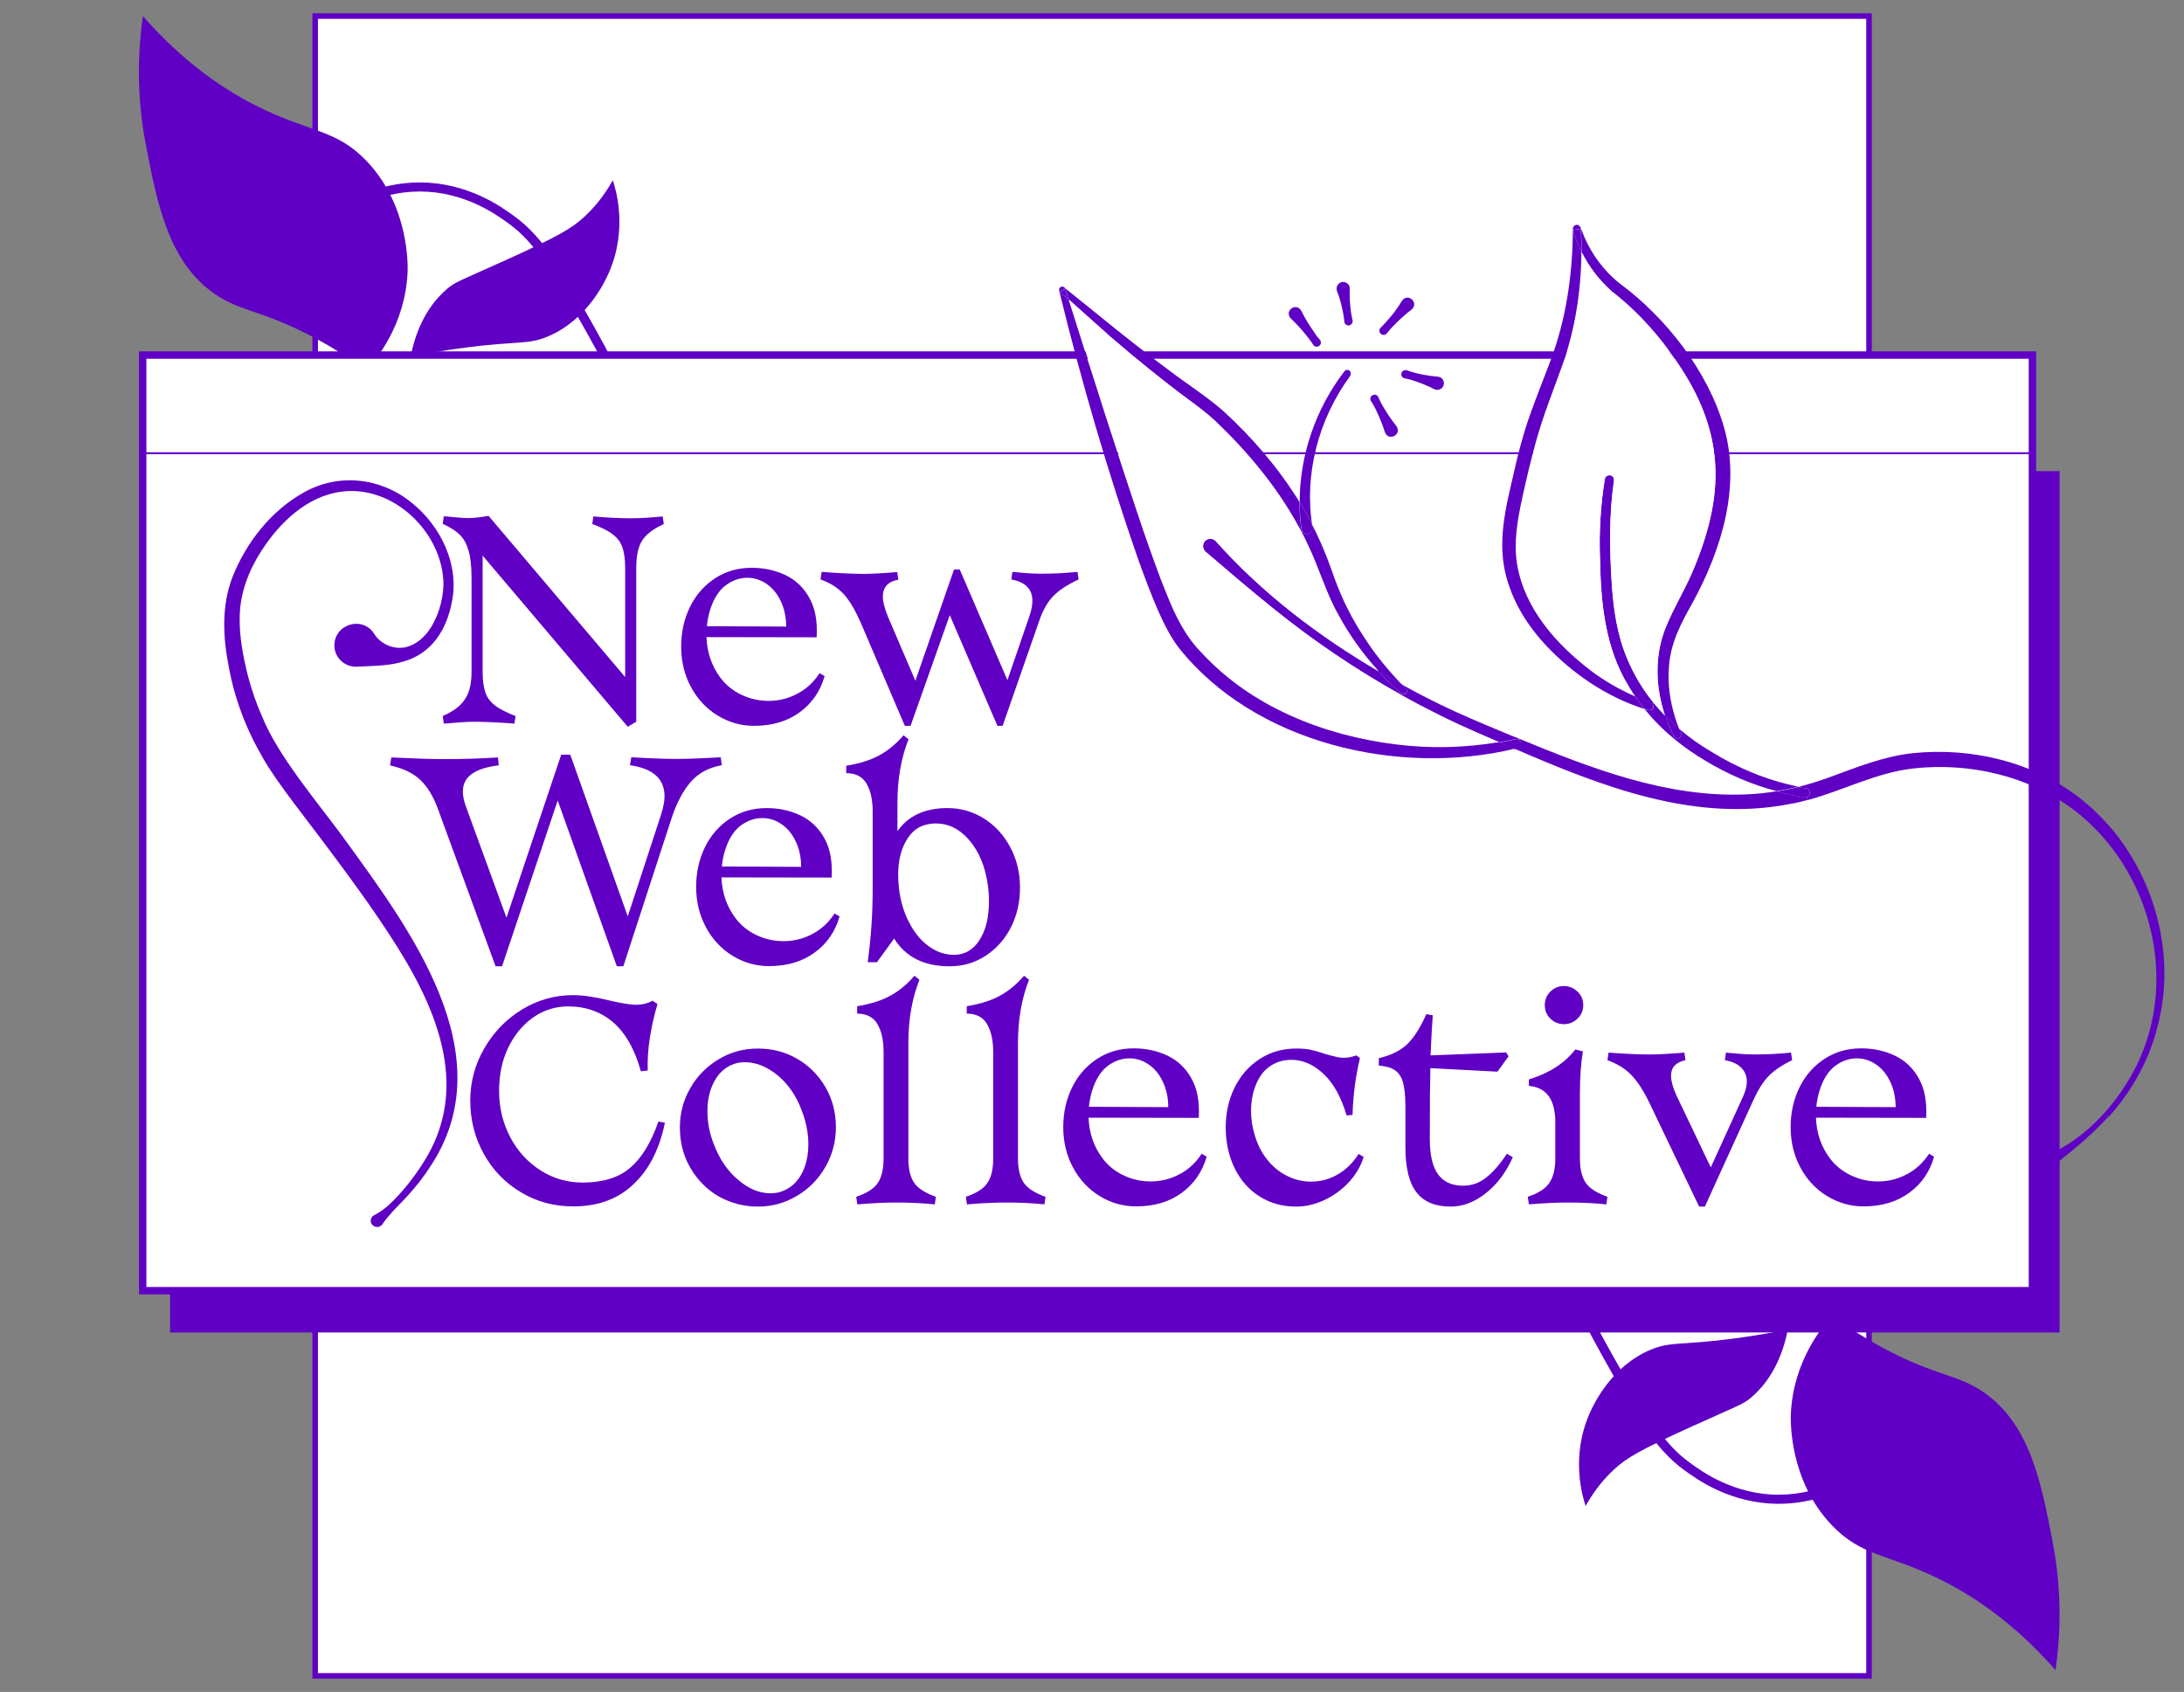 <?xml version="1.0" encoding="utf-8"?>
<!-- Generator: Adobe Illustrator 27.1.1, SVG Export Plug-In . SVG Version: 6.00 Build 0)  -->
<svg version="1.1" id="Layer_1" xmlns="http://www.w3.org/2000/svg" xmlns:xlink="http://www.w3.org/1999/xlink" x="0px" y="0px"
	 viewBox="0 0 1181.5 915.4" style="enable-background:new 0 0 1181.5 915.4;" xml:space="preserve">
<rect x="0" y="0" width="1181.5" height="915.4" fill="#808080" stroke="none"/>
<style type="text/css">
	.st0{fill:#FFFFFF;stroke:#5F00C4;stroke-width:3;stroke-miterlimit:10;}
	.st1{fill:#5F00C4;}
	.st2{fill:#FFFFFF;}
	.st3{fill:none;}
</style>
<rect x="170.5" y="8.7" class="st0" width="840.6" height="898"/>
<g>
	<path class="st1" d="M168.4,130.8c1.1-1.2,3.2-3.4,6.4-6.2c4.7-4.1,11.6-9.4,20.4-13.6c8.8-4.2,19.4-7.3,31.6-7.4h0.2
		c12.1,0,22.4,3.1,30.6,6.8c8.2,3.7,14.2,8.1,17.8,10.7c7.4,5.4,13.3,12.1,19.7,21.4c6.4,9.3,13.3,21.4,22.3,37.4
		c8.1,14.4,14.2,26.6,18.4,35.2c0.6,1.2,2.1,1.8,3.3,1.2c1.2-0.6,1.8-2.1,1.2-3.3c-4.2-8.7-10.4-21-18.5-35.5
		c-9-16-15.9-28.2-22.5-37.8s-13-16.8-20.9-22.6c-3.6-2.6-10-7.3-18.7-11.2C251,102,240,98.7,227,98.7h-0.3
		c-17.4,0.1-31.8,6-42.3,12.6c-5.3,3.3-9.6,6.7-12.9,9.6c-3.3,2.9-5.6,5.3-6.7,6.6c-0.9,1-0.9,2.6,0.2,3.5
		C165.9,131.9,167.5,131.8,168.4,130.8L168.4,130.8z"/>
	<path class="st1" d="M222.1,193.1c2.1-10.8,7-25.7,19.4-36.5c4.8-4.2,7-4.5,31.5-15.6c29.6-13.4,36.4-17.5,43.2-23.8
		c7.8-7.2,12.5-14.7,15.3-19.7c1.7,5.1,8.2,26.4-2.1,50c-2.3,5.3-11.9,25.5-32.7,34.4c-11.2,4.8-16.6,2.4-45.3,6.2
		C238.9,189.7,228.7,191.7,222.1,193.1z"/>
	<path class="st1" d="M198.3,200.2c4.8-5.2,20.9-24.1,22.2-53c0.1-3.1,1.1-35.7-22.2-60.1c-16.4-17.2-30.6-15.4-58.5-29.3
		c-16.6-8.2-39.2-22.5-62.5-49.1c-2.3,16.2-4,40.8,1.6,69.6C85,110,91.1,141.7,116.1,159c15.7,10.8,27.8,8.4,62,28.2
		C186.8,192.4,193.8,197.1,198.3,200.2z"/>
	<path class="st1" d="M1020.9,781.5c-1.1,1.2-3.2,3.4-6.4,6.2c-4.7,4.1-11.6,9.4-20.4,13.6c-8.8,4.2-19.4,7.3-31.6,7.4h-0.2
		c-12.1,0-22.4-3.1-30.6-6.8c-8.2-3.7-14.2-8.1-17.8-10.7c-7.4-5.4-13.3-12.1-19.7-21.4c-6.4-9.3-13.3-21.4-22.3-37.4
		c-8.1-14.4-14.2-26.6-18.4-35.2c-0.6-1.2-2.1-1.8-3.3-1.2s-1.8,2.1-1.2,3.3c4.2,8.7,10.4,21,18.5,35.5c9,16,15.9,28.2,22.5,37.8
		s13,16.8,20.9,22.6c3.6,2.6,10,7.3,18.7,11.2s19.7,7.2,32.7,7.2h0.3c17.4-0.1,31.8-6,42.3-12.6c5.3-3.3,9.6-6.7,12.9-9.6
		c3.3-2.9,5.6-5.3,6.7-6.6c0.9-1,0.9-2.6-0.2-3.5C1023.4,780.4,1021.8,780.5,1020.9,781.5L1020.9,781.5z"/>
	<path class="st1" d="M967.2,719.2c-2.1,10.8-7,25.7-19.4,36.5c-4.8,4.2-7,4.5-31.5,15.6c-29.6,13.4-36.4,17.5-43.2,23.8
		c-7.8,7.2-12.5,14.7-15.3,19.7c-1.7-5.1-8.2-26.4,2.1-50c2.3-5.3,11.9-25.5,32.7-34.4c11.2-4.8,16.6-2.4,45.3-6.2
		C950.4,722.6,960.7,720.6,967.2,719.2z"/>
	<path class="st1" d="M991,712.1c-4.8,5.2-20.9,24.1-22.2,53c-0.1,3.1-1.1,35.7,22.2,60.1c16.4,17.2,30.6,15.4,58.5,29.3
		c16.6,8.2,39.2,22.5,62.5,49.1c2.3-16.2,4-40.8-1.6-69.6c-6.1-31.7-12.2-63.4-37.2-80.7c-15.7-10.8-27.8-8.4-62-28.2
		C1002.5,719.9,995.5,715.2,991,712.1z"/>
	<rect x="92" y="254.9" class="st1" width="1022.2" height="466"/>
	<rect x="77.2" y="192.1" class="st2" width="1022.2" height="506.2"/>
	<polygon class="st1" points="1099.5,698.3 1099.5,696.3 79.2,696.3 79.2,194.1 1097.5,194.1 1097.5,698.3 1099.5,698.3 
		1099.5,696.3 1099.5,698.3 1101.5,698.3 1101.5,190.1 75.2,190.1 75.2,700.3 1101.5,700.3 1101.5,698.3 	"/>
	<line class="st3" x1="77.2" y1="245.2" x2="1099.5" y2="245.2"/>
	<polyline class="st1" points="77.2,245.7 1099.5,245.7 1099.5,244.7 77.2,244.7 	"/>
	<path class="st1" d="M444.5,309.4l-0.6,4.1c5.3,1.9,9.5,4.6,12.7,8.1c3.1,3.5,6.1,8.6,9,15.2l23.9,55.9h3.1l21.2-59.9l25.8,59.9
		h2.8l19.9-57.1c1.9-5.5,4.4-9.9,7.5-13.1s7.7-6.2,13.7-9l-0.6-4.1c-6.8,0.7-13.5,1-20.2,1c-3,0-8.1-0.3-15-1l-0.6,4.1
		c7.6,1.4,11.4,5.2,11.4,11.5c0,2.5-0.5,5.2-1.6,8.3L545,368l-25.8-59.9h-3.1l-20.9,60.2l-14.6-34.1c-2-4.7-3-8.6-3-11.5
		c0-5,2.8-8.1,8.4-9.1l-0.6-4.1c-8.2,0.7-14.5,1-18.9,1C460.2,310.4,452.9,310.1,444.5,309.4z M382.4,338.8c0.5-5,1.7-9.5,3.6-13.6
		c1.9-4,4.4-7.1,7.4-9.1c3.5-2.4,7.2-3.5,10.9-3.5c3.7,0,7.2,1.1,10.4,3.3c3.2,2.2,5.8,5.3,7.7,9.4c1.9,4,2.9,8.6,2.9,13.7
		L382.4,338.8z M446.1,365.8l-2.7-1.6c-3.2,4.9-7.3,8.7-12.2,11.2c-4.9,2.6-10.1,3.8-15.5,3.8c-5.1,0-10-1.1-14.6-3.3
		c-4.6-2.2-8.5-5.3-11.5-9.4c-4.6-6.2-7.1-13.5-7.4-21.8l59.6,0.1c0.5-8.7-0.8-15.8-4-21.4c-3.1-5.6-7.5-9.7-13-12.3
		c-5.5-2.6-11.6-3.9-18.1-3.9c-7.5,0-14.1,1.9-19.9,5.7c-5.8,3.8-10.3,8.9-13.5,15.4s-4.8,13.7-4.8,21.5c0,8.1,1.8,15.4,5.3,21.9
		s8.3,11.7,14.4,15.4c6,3.7,12.6,5.6,19.7,5.6c9.9,0,18.2-2.5,24.8-7.4C439.3,380.5,443.8,373.9,446.1,365.8z M239.5,387.4l0.6,4.1
		c3.5-0.3,6.6-0.5,9.1-0.7s5-0.3,7.6-0.3c5.4,0,12.6,0.3,21.5,1l0.6-4.1c-4.9-1.9-8.7-3.8-11.2-5.8c-2.6-2-4.3-4.4-5.2-7.2
		c-0.9-2.8-1.4-6.3-1.4-10.8v-63l78.5,92.6l4.6-2.7v-83.2c0-6.4,1-11.3,3.1-14.7s6-6.4,11.8-9.1l-0.6-4.1c-6.8,0.7-12.5,1-17.3,1
		c-5.8,0-12.5-0.3-20.2-1l-0.6,4.1c4.9,1.8,8.7,3.7,11.2,5.7c2.6,2,4.3,4.4,5.2,7.2c0.9,2.8,1.4,6.4,1.4,10.8v59.1l-73.9-87.2
		c-4.5,0.8-8.1,1.2-10.8,1.2c-2.1,0-6.5-0.3-13.4-1l-0.6,4.1c4.1,1.9,7.3,3.9,9.4,6.1c2.2,2.2,3.7,5.1,4.7,8.8
		c1,3.6,1.5,8.6,1.5,14.8v50.3c0,6.3-1.1,11.2-3.4,14.6C249.5,381.7,245.4,384.8,239.5,387.4z"/>
	<path class="st1" d="M486.3,480.4c-0.3-2.6-0.4-5-0.4-7.2c0-7.5,1.5-13.7,4.6-18.8c3-5.1,7.2-7.9,12.4-8.6c1.4-0.2,2.5-0.3,3.2-0.3
		c7,0,13.1,3,18.3,9.1s8.6,14.2,10,24.2c0.4,2.8,0.6,5.7,0.6,8.9c0,8.7-1.7,15.6-5.1,20.9c-3.4,5.3-8,8-13.8,8
		c-4.8,0-9.3-1.5-13.6-4.6c-4.2-3-7.8-7.3-10.6-12.8C489,493.8,487.1,487.5,486.3,480.4z M513.7,522.8c7.2,0,13.7-1.9,19.5-5.7
		s10.4-8.9,13.7-15.4s4.9-13.7,4.9-21.5c0-7.9-1.7-15.1-5.2-21.7s-8.2-11.8-14.2-15.6c-6-3.8-12.6-5.7-19.8-5.7
		c-12.3,0-21.3,4.2-27.1,12.5v-15.2c0-13,2-24.5,6-34.5l-2.7-2.2c-3.9,4.6-8.3,8.2-13,10.8c-4.7,2.6-10.7,4.5-18,5.7v4
		c5.1,0,8.8,1.9,11,5.7c2.2,3.8,3.3,8.8,3.3,15v40c0,8.5-0.2,15.8-0.7,22.1c-0.4,6.3-1.1,12.8-2,19.5h5l9.3-12.8
		C490,517.8,499.9,522.8,513.7,522.8z M390.5,468.8c0.5-5,1.7-9.5,3.6-13.6c1.9-4,4.4-7.1,7.4-9.1c3.5-2.4,7.2-3.5,10.9-3.5
		c3.7,0,7.2,1.1,10.4,3.3c3.2,2.2,5.8,5.3,7.7,9.4c1.9,4,2.9,8.6,2.9,13.7L390.5,468.8z M454.2,495.8l-2.7-1.6
		c-3.2,4.9-7.3,8.7-12.2,11.2c-4.9,2.6-10.1,3.8-15.5,3.8c-5.1,0-10-1.1-14.6-3.3c-4.6-2.2-8.5-5.3-11.5-9.4
		c-4.6-6.2-7.1-13.5-7.4-21.8l59.6,0.1c0.5-8.7-0.8-15.8-4-21.4c-3.1-5.6-7.5-9.7-13-12.3c-5.5-2.6-11.6-3.9-18.1-3.9
		c-7.5,0-14.1,1.9-19.9,5.7c-5.8,3.8-10.3,8.9-13.5,15.4s-4.8,13.7-4.8,21.5c0,8.1,1.8,15.4,5.3,21.9s8.3,11.7,14.4,15.4
		c6,3.7,12.6,5.6,19.7,5.6c9.9,0,18.2-2.5,24.8-7.4C447.4,510.5,451.9,503.9,454.2,495.8z M236.7,437.1l31.4,85.7h3.5l30.1-89.7
		l32,89.7h3.5l26.1-80.1c2.8-8.5,6.3-15,10.5-19.8s9.9-7.7,16.7-8.9l-0.6-4.3c-9.8,0.6-18,0.9-24.5,0.9c-5.7,0-13.7-0.3-23.9-0.9
		l-0.7,4.3c12.5,1.8,18.7,7.4,18.7,16.8c0,2.6-0.6,5.9-1.9,10l-18,55l-31.1-87.5h-4.9L274,496.5l-22-60.3c-1.1-3-1.6-5.7-1.6-8
		c0-4,1.6-7.2,4.9-9.5c3.2-2.3,8.1-3.9,14.5-4.6l-0.4-4.3c-8.9,0.6-18.7,0.9-29.2,0.9c-6.6,0-16.1-0.3-28.5-0.9l-0.7,4.3
		c7.1,1.6,12.6,4.2,16.4,7.9C231.2,425.6,234.3,430.7,236.7,437.1z"/>
	<path class="st1" d="M982.6,598.8c0.5-5,1.7-9.5,3.6-13.6c1.9-4,4.4-7.1,7.4-9.1c3.5-2.4,7.2-3.5,10.9-3.5s7.2,1.1,10.4,3.3
		s5.8,5.3,7.7,9.4c1.9,4,2.9,8.6,2.9,13.7L982.6,598.8z M1046.3,625.8l-2.7-1.6c-3.2,4.9-7.3,8.7-12.2,11.2
		c-4.9,2.6-10.1,3.8-15.5,3.8c-5.1,0-10-1.1-14.6-3.3s-8.5-5.3-11.5-9.4c-4.6-6.2-7.1-13.5-7.4-21.8l59.6,0.1
		c0.5-8.7-0.8-15.8-4-21.4c-3.1-5.6-7.5-9.7-13-12.3s-11.6-3.9-18.1-3.9c-7.5,0-14.1,1.9-19.9,5.7c-5.8,3.8-10.3,8.9-13.5,15.4
		s-4.8,13.7-4.8,21.5c0,8.1,1.8,15.4,5.3,21.9s8.3,11.7,14.4,15.4s12.6,5.6,19.7,5.6c9.9,0,18.2-2.5,24.8-7.4
		C1039.5,640.5,1044,634,1046.3,625.8z M870.2,569.5l-0.6,4.1c5.3,1.9,9.7,4.6,13.1,8.2c3.4,3.6,6.6,8.6,9.7,15.1l26.8,55.9h3.1
		l26-57.1c2.6-5.7,5.3-10.2,8.3-13.3c3-3.2,7.3-6.1,12.9-8.8l-0.6-4.1c-6.8,0.7-13.5,1-20.2,1c-3,0-8.1-0.3-15-1l-0.6,4.1
		c3.9,0.7,6.9,2,8.9,4.1c2,2,3,4.5,3,7.4c0,2.5-0.7,5.2-2.1,8.3l-17.4,38.2l-17.8-37.3c-2.5-5.1-3.7-9.2-3.7-12.4
		c0-4.4,2.6-7.2,7.8-8.3l-0.6-4.1c-8.2,0.7-14.5,1-18.9,1C885.9,570.5,878.6,570.1,870.2,569.5z M826.5,647.5l0.6,4.1
		c8.4-0.7,15.4-1,21.1-1c7.1,0,14,0.3,20.8,1l0.6-4.1c-5.7-2-9.6-4.5-11.7-7.5c-2.1-3-3.2-7.5-3.2-13.3v-24.8v-10.2
		c0-8.4,0.5-16,1.6-22.9l-4.1-1c-5.8,7.5-14.2,12.9-25.1,16.2v3.5c9.5,0.8,14.3,7.4,14.3,19.8v19.3c0,5.8-1.1,10.3-3.2,13.3
		C836.1,643.1,832.2,645.6,826.5,647.5z M846,554.1c2.9,0,5.3-1,7.4-3c2.1-2,3.1-4.4,3.1-7.3c0-2.9-1-5.3-3.1-7.3s-4.5-3-7.4-3
		s-5.3,1-7.3,3s-3,4.5-3,7.3c0,2.9,1,5.3,3,7.3S843.2,554.1,846,554.1z M784.8,652.8c6.4,0,12.6-2.3,18.7-7
		c6.1-4.7,11.1-11.2,14.9-19.7l-3.2-1.9c-3.6,5.5-7.3,9.8-11.1,12.8c-3.7,3-7.9,4.5-12.5,4.5c-6.1,0-10.6-2-13.6-6.1
		s-4.5-10.4-4.5-19.1c0-18.1,0.1-30.9,0.3-38.4l36.3,1.9l6-8.3l-1.3-2.1l-40.9,1.6c0.4-9.2,0.8-16.5,1.2-21.7l-3.5-0.6
		c-3.3,7.5-6.8,12.9-10.5,16.4c-3.6,3.4-8.7,5.9-15.2,7.4v4c3.7,0.3,6.6,1.1,8.7,2.5c2.1,1.4,3.5,3.6,4.4,6.6
		c0.8,3,1.3,7.3,1.3,12.8v22.1c0,11.3,2,19.5,6,24.6C770.2,650.2,776.4,652.8,784.8,652.8z M701.3,652.8c5,0,10.1-1.2,15.1-3.5
		c5.1-2.4,9.5-5.6,13.3-9.7c3.8-4.1,6.5-8.7,8-13.7l-2.7-1.6c-3.1,4.9-7,8.7-11.5,11.2c-4.5,2.6-9.3,3.8-14.3,3.8
		c-4.6,0-9.1-1.1-13.3-3.3c-4.3-2.2-7.9-5.3-11-9.4c-2.7-3.6-4.7-7.7-6-12.1c-1.4-4.4-2.1-8.9-2.1-13.4c0-5.6,1-10.6,3-15.1
		s4.7-7.7,8.3-9.8c3.1-1.9,6.7-2.8,10.6-2.8c6.1,0,11.8,2.5,17.2,7.5s9.6,12.5,12.6,22.6l3.2-0.3c0.3-10.4,1.6-20.7,4-30.7l-1.9-1.5
		c-2.5,0.9-4.7,1.3-6.8,1.3c-1.5,0-3.1-0.2-4.9-0.7c-1.8-0.4-3.5-0.9-5.3-1.4c-2.8-1-5.3-1.7-7.6-2.2s-4.9-0.7-7.9-0.7
		c-7.5,0-14.1,1.9-19.9,5.7c-5.8,3.8-10.3,8.9-13.5,15.4s-4.8,13.7-4.8,21.5c0,8.2,1.6,15.5,4.8,22.1c3.2,6.5,7.7,11.7,13.5,15.3
		C687.2,651,693.8,652.8,701.3,652.8z M589.1,598.8c0.5-5,1.7-9.5,3.6-13.6c1.9-4,4.4-7.1,7.4-9.1c3.5-2.4,7.2-3.5,10.9-3.5
		s7.2,1.1,10.4,3.3s5.8,5.3,7.7,9.4c1.9,4,2.9,8.6,2.9,13.7L589.1,598.8z M652.8,625.8l-2.7-1.6c-3.2,4.9-7.3,8.7-12.2,11.2
		c-4.9,2.6-10.1,3.8-15.5,3.8c-5.1,0-10-1.1-14.6-3.3s-8.5-5.3-11.5-9.4c-4.6-6.2-7.1-13.5-7.4-21.8l59.6,0.1
		c0.5-8.7-0.8-15.8-4-21.4c-3.1-5.6-7.5-9.7-13-12.3s-11.6-3.9-18.1-3.9c-7.5,0-14.1,1.9-19.9,5.7c-5.8,3.8-10.3,8.9-13.5,15.4
		s-4.8,13.7-4.8,21.5c0,8.1,1.8,15.4,5.3,21.9s8.3,11.7,14.4,15.4c6,3.7,12.6,5.6,19.7,5.6c9.9,0,18.2-2.5,24.8-7.4
		C645.9,640.5,650.4,634,652.8,625.8z M522.5,647.5l0.6,4.1c8.4-0.7,15.4-1,21.1-1c7.1,0,14,0.3,20.8,1l0.6-4.1
		c-5.7-2-9.6-4.5-11.7-7.5c-2.1-3-3.2-7.5-3.2-13.3v-62.1c0-13,2-24.5,6-34.5l-2.7-2.2c-3.9,4.6-8.3,8.2-13,10.8s-10.7,4.5-18,5.7v4
		c5.1,0,8.8,1.9,11,5.7s3.3,8.8,3.3,15v57.7c0,5.8-1.1,10.3-3.2,13.3C532.1,643.1,528.2,645.6,522.5,647.5z M463.2,647.5l0.6,4.1
		c8.4-0.7,15.4-1,21.1-1c7.1,0,14,0.3,20.8,1l0.6-4.1c-5.7-2-9.6-4.5-11.7-7.5s-3.2-7.5-3.2-13.3v-62.1c0-13,2-24.5,6-34.5l-2.7-2.2
		c-3.9,4.6-8.3,8.2-13,10.8s-10.7,4.5-18,5.7v4c5.1,0,8.8,1.9,11,5.7s3.3,8.8,3.3,15v57.7c0,5.8-1.1,10.3-3.2,13.3
		C472.8,643.1,468.9,645.6,463.2,647.5z M386.1,618.9c-2.3-5.9-3.4-11.8-3.4-17.8c0-6.2,1.3-11.6,3.8-16.2c2.5-4.6,6-7.6,10.4-9.2
		c1.8-0.7,3.8-1,6.2-1c6,0,11.8,2.4,17.6,7.1c5.7,4.7,10.1,11.1,13.1,19.2c2.4,6.3,3.5,12.3,3.5,18c0,6.4-1.3,11.9-3.8,16.4
		c-2.6,4.6-6.1,7.6-10.6,9.2c-1.8,0.7-3.8,1-6.2,1c-5.9,0-11.7-2.4-17.3-7.2C393.6,633.6,389.2,627.1,386.1,618.9z M410,652.8
		c7.6,0,14.6-1.9,21.1-5.8c6.5-3.8,11.6-9,15.4-15.6s5.7-13.8,5.7-21.5c0-8.1-1.9-15.3-5.7-21.8c-3.8-6.5-8.9-11.6-15.3-15.3
		s-13.5-5.5-21.2-5.5s-14.7,1.9-21.2,5.8c-6.4,3.8-11.6,9-15.3,15.5c-3.8,6.5-5.7,13.6-5.7,21.4c0,8.1,1.9,15.4,5.7,21.9
		c3.8,6.5,8.9,11.7,15.3,15.4C395.3,650.9,402.3,652.8,410,652.8z M359.7,607.4l-3.5-0.6c-4,11.5-9.2,19.9-15.4,25.1
		c-6.2,5.3-14.8,7.9-25.6,7.9c-8.3,0-15.9-2.2-22.8-6.6c-6.9-4.4-12.4-10.4-16.4-18s-6-16-6-25.1c0-8.6,1.6-16.3,4.9-23.2
		s7.8-12.4,13.5-16.4s12-6,19-6c9.5,0,17.6,2.9,24.3,8.6c6.7,5.8,11.7,14.6,15,26.5l3.7-0.4c-0.2-5.7,0.2-11.7,1.2-18
		s2.4-12.3,4.1-18l-2.7-1.8c-2.6,1.5-5.5,2.2-8.9,2.2c-3,0-7.6-0.7-13.9-2.2c-8.1-2-14.8-3-20.2-3c-9.8,0-19,2.6-27.5,7.7
		c-8.5,5.2-15.3,12.1-20.4,20.9c-5.1,8.8-7.7,18.2-7.7,28.5c0,10.5,2.5,20.2,7.4,28.9c4.9,8.8,11.6,15.7,20.1,20.7
		c8.5,5.1,17.9,7.6,28.1,7.6c13.5,0,24.4-4,32.7-12C351.2,632.8,356.8,621.6,359.7,607.4z"/>
	<path class="st1" d="M202.4,342.9c3.5,5.6,10.5,8.6,16.9,7.3c5-1.1,9.1-4.4,12.2-8.4c5.3-7.1,8.2-16.7,8.4-25.7
		c-0.2-27.7-26.9-53.8-55.1-50.1c-18.8,2.4-33.6,16.8-43.5,32.2c-6.7,10.5-11.3,22.3-11.6,34.8c-0.4,10.8,1.8,22,4.4,32.6
		c2,7.6,4.6,15.2,7.8,22.3c8.3,20.7,29.6,45.9,42.9,63.9c36,49.7,88.9,118.7,47.6,179.9c-5.4,8.4-12.1,15.8-19.1,22.8
		c-2.2,2.5-4.5,4.9-6.4,7.8c-2.5,3.6-8.1,0.3-5.8-3.7c0.4-0.6,0.9-1,1.4-1.2c2.9-1.5,5.6-3.4,8-5.6c7-6.6,13.1-14.3,18.2-22.3
		c27.2-41.9,6.4-86.7-18.2-124.1c-10.6-16.3-22.1-31.9-33.8-47.5c-8.3-11.3-28.1-36-34.6-48.1c-8.9-15.2-15.3-32-18.4-49.4
		c-3.1-15.7-3.9-32.7,2-48c7.4-18.8,20.9-36.1,38.7-46c18.8-10.6,41.6-8,58.2,5.5c16,12.7,26.3,34.2,21.7,54.6
		c-2.9,14.4-10.8,27-25.7,31.3c-7.6,2.4-15.5,2.4-23.5,2.8l-2,0.1c-6.4,0.3-11.9-4.6-12.2-11C180.5,337.7,196.1,332.9,202.4,342.9z"
		/>
	<path class="st1" d="M1138.1,602.5c5.8-6.4,10.9-13.6,15.1-21c27-47.9,11.5-111.1-31.9-143.8c-24.3-18-55.8-25.2-85.7-22
		c-20.1,2.1-38.3,11.9-57.7,17.2l-0.4-1.6c2.2-0.7,2.2-4.2-0.4-4.7c-1.5-0.2-2.9-0.5-4.4-0.8c5.5-1.4,10.9-3.1,16.3-5
		c14.7-5.4,29.8-11.6,45.7-13.3c31.9-3.3,65.6,4.7,91,24.7l4.6,3.9c1.5,1.1,3,2.9,4.4,4.1c2.8,2.7,5.6,5.9,8.2,8.8
		c22.8,27.7,33,65.6,25.6,100.8l-0.6,2.9c-0.5,2-1.8,6.5-2.3,8.6c-1.2,3.1-2.7,8.1-4.2,11.1c-4.7,10.8-11.2,21-18.9,29.9
		c-0.7,0.8-1.3,1.5-2,2.2L1138.1,602.5z"/>
	<path class="st1" d="M1138.1,602.5l2.2,2c-10.2,11-21.6,20.2-33.7,29.3c-1.8,1.4-4.4,1-5.7-0.8c-1.7-2.2-0.6-5.5,2-6.3
		C1116.6,622,1128.4,613.2,1138.1,602.5z"/>
	<path class="st1" d="M977.1,426.6c2.6,0.5,2.6,4,0.4,4.7c-0.3,0.1-0.7,0.2-1.2,0.1c-5.2-0.8-10.3-1.9-15.3-3.2
		c3.9-0.6,7.9-1.4,11.7-2.4C974.2,426,975.6,426.3,977.1,426.6z"/>
	<path class="st1" d="M909.4,396.5c0.9,2.1-1.7,3.9-3.3,2.6c-0.2-0.2-0.4-0.4-0.6-0.8c-1.8-3.6-3.4-7.3-4.7-11.1
		c2.5,2.5,5.1,5,7.8,7.3C908.9,395.2,909.1,395.9,909.4,396.5z"/>
	<path class="st1" d="M922.6,411.6c-5.9-3.5-11.7-7.5-17-11.9l0.5-0.6c1.6,1.3,4.2-0.5,3.3-2.6c-0.3-0.7-0.6-1.3-0.8-2
		c5.3,4.5,11,8.6,17,12.1c14.5,9,30.4,15.6,47.2,19c-3.9,1-7.8,1.8-11.7,2.4C947.5,424.5,934.6,418.8,922.6,411.6z"/>
	<path class="st1" d="M905.5,398.3c0.2,0.3,0.4,0.6,0.6,0.8l-0.5,0.6c-5.8-4.8-11.2-10.2-15.9-16.1c0.6,0.2,1.3,0.4,2,0.6
		c1.1,0.3,2.3-0.2,2.7-1.3c0.2-0.7,0.1-1.4-0.2-1.9l0.7-0.6c1.9,2.4,4,4.7,6.1,6.9C902.1,391.1,903.7,394.8,905.5,398.3z"/>
	<path class="st1" d="M900.8,387.3c-5.1-15.1-5.8-31.9,0-46.9c4.8-12.2,11.7-22.7,16.4-34.8c15.6-38.7,15.5-70.3-7.5-106
		c-10.2-15.8-22.7-30.3-37.6-41.8c-6.8-6-12.5-13.4-16.5-21.5c0-4.2-0.1-8.3-0.3-12.4h0.1c4.1,11.5,11.2,21.7,20.6,29.3
		c25.2,18.5,48,47.7,56.7,78.1c9.2,32.3-1.6,66.5-17.1,94.9c-6.2,11-11.9,21.7-12.7,34.4c-0.8,9.1,0.5,18.5,3.2,27.3
		c0.7,2.3,1.5,4.6,2.4,6.8C905.9,392.2,903.3,389.8,900.8,387.3z"/>
	<path class="st1" d="M894.1,380.9c0.4,0.5,0.5,1.3,0.2,1.9c-0.4,1.1-1.6,1.7-2.7,1.3c-0.7-0.2-1.3-0.4-2-0.6
		c-1.8-2.2-3.5-4.5-5-6.8c2.8,1.2,5.5,2.3,8.4,3.3C893.4,380.3,893.8,380.6,894.1,380.9z"/>
	<path class="st1" d="M880.3,356.3c3.6,8.7,8.5,16.8,14.4,24.1L894,381c-0.2-0.4-0.6-0.6-1-0.8c-2.8-1-5.6-2.1-8.4-3.3
		c-1.2-1.7-2.2-3.4-3.3-5.2c-13-20.9-15.3-45.7-15.7-69.6c-0.6-14.3,0.3-28.7,2.6-42.8c0.2-1.4,1.5-2.3,2.9-2.1
		c1.4,0.2,2.3,1.5,2.1,2.9c-2.7,18.5-2.4,37.3-1.2,55.9C872.9,329.7,874.9,343.5,880.3,356.3z"/>
	<path class="st1" d="M855.2,123.8c0.2,4.1,0.3,8.3,0.3,12.4c-1.9-3.8-3.4-7.7-4.5-11.7L855.2,123.8z"/>
	<path class="st1" d="M855.1,123.2c0.1,0.2,0.1,0.4,0.2,0.5h-0.1l-4.2,0.7h-0.1c0-0.2,0-0.4,0-0.6c0-1.2,1-2.2,2.2-2.2
		C854,121.7,854.8,122.4,855.1,123.2z"/>
	<path class="st2" d="M860.8,363c-18.9-14.4-36.2-33.8-40.1-57.9c-1.9-11.6,0.3-23.6,2.8-35.7c2.3-10.5,4.8-21.1,7.7-31.5
		c3.8-13.4,8.9-26.2,13.7-39.5c7.2-19.9,10.5-41.1,10.6-62.2c4,8.1,9.7,15.5,16.5,21.5c14.9,11.6,27.4,26,37.6,41.8
		c23,35.7,23.2,67.3,7.5,106c-4.7,12.1-11.5,22.5-16.4,34.8c-5.8,15.1-5.1,31.8,0,46.9c-2.1-2.2-4.2-4.5-6.1-6.9
		c-5.9-7.3-10.8-15.3-14.4-24.1c-5.4-12.8-7.4-26.6-8.3-40.4c-1.2-18.6-1.5-37.4,1.2-55.9c0.2-1.4-0.8-2.6-2.1-2.9
		c-1.4-0.2-2.7,0.7-2.9,2.1c-2.2,14.1-3.1,28.5-2.6,42.8c0.4,23.9,2.7,48.7,15.7,69.6c1,1.8,2.1,3.5,3.3,5.2
		C876.2,373.1,868.2,368.5,860.8,363z"/>
	<path class="st1" d="M838.4,196.1c8.8-22.8,12.3-47.2,12.5-71.6h0.1c1.1,4,2.7,8,4.5,11.7c-0.1,21.1-3.4,42.3-10.6,62.2
		c-4.8,13.3-9.9,26.1-13.7,39.5c-2.9,10.4-5.4,21-7.7,31.5c-2.6,12-4.7,24.1-2.8,35.7c3.9,24.1,21.2,43.5,40.1,57.9
		c7.3,5.5,15.4,10.1,23.8,13.8c1.6,2.3,3.3,4.6,5,6.8c-20.5-6.6-39-19.1-53.7-34.9c-11-11.9-19.5-26.4-22.3-42.5
		c-3.2-19.2,2.7-38.1,6.8-56.7c1.4-5.9,3.2-12.4,5-18.2C829.2,219.4,834.1,207.7,838.4,196.1z"/>
	<path class="st1" d="M821.4,399.5c39.3,16.2,80.2,32.1,123.2,30.3c5.5-0.2,11-0.8,16.4-1.7c5.1,1.4,10.2,2.5,15.3,3.2
		c0.5,0.1,0.9,0,1.2-0.1l0.4,1.6c-3,0.8-6.1,1.6-9.2,2.1c-51.8,10.3-102-9.3-149.3-29.8c0.5-0.1,1-0.2,1.5-0.4
		c2.8-0.8,2.2-4.2,0.2-4.9L821.4,399.5z"/>
	<path class="st1" d="M821.2,400c2,0.7,2.6,4.1-0.2,4.9c-0.5,0.1-1,0.2-1.5,0.4l0,0c-2.8-1.2-5.6-2.4-8.4-3.6c2.9-0.5,5.9-1,8.8-1.7
		C820.3,399.8,820.8,399.8,821.2,400z"/>
	<path class="st1" d="M777.8,203.8c2,0.1,3.5,1.8,3.3,3.8c-0.1,2.6-3.1,4.2-5.3,2.9c-3.8-2-7.8-3.5-11.8-4.8c-1.4-0.4-2.7-0.8-4.1-1
		c-1.2-0.2-2-1.4-1.8-2.6c0.2-1.4,1.8-2.2,3.1-1.7C766.6,202.3,772.2,203.3,777.8,203.8z"/>
	<path class="st1" d="M758.4,162.8c3.2-4.7,9.5,1,5.2,4.7c-3.7,2.8-7.1,6-10.3,9.3c-1,1.1-2.1,2.3-3,3.5c-0.8,1-2.2,1.2-3.2,0.4
		s-1.2-2.2-0.4-3.2c1.2-1.2,2.4-2.4,3.4-3.6C753.2,170.5,756,166.9,758.4,162.8z"/>
	<path class="st1" d="M760.7,375.2c0.7-0.7,0.7-1.9,0-2.6s-1.4-1.4-2.1-2.1c6.9,3.8,13.8,7.4,20.8,10.8c9.9,4.9,21.7,9.8,32,14.1
		c3.3,1.4,6.7,2.8,10,4.1l-0.2,0.5c-0.4-0.1-0.9-0.2-1.4-0.1c-2.9,0.6-5.8,1.2-8.8,1.7c-4.3-1.9-8.5-3.7-12.7-5.5
		c-13.7-6-27.2-12.7-40.3-20l0.3-0.6C759.1,375.9,760.1,375.8,760.7,375.2z"/>
	<path class="st1" d="M755.4,230.5c3.3,4.6-4.2,8.6-6.2,3.3c-1.4-4.5-3.2-8.7-5.2-12.8c-0.7-1.4-1.4-2.7-2.3-4
		c-0.7-1-0.4-2.5,0.7-3.1c1.1-0.7,2.5-0.4,3.1,0.7c0.7,1.5,1.4,3,2.2,4.5C750,223,752.5,226.9,755.4,230.5z"/>
	<path class="st1" d="M751.4,369c-1.9-1.9-3.8-3.8-5.6-5.8c4.2,2.5,8.5,4.9,12.8,7.2c0.7,0.7,1.4,1.4,2.1,2.1c0.7,0.7,0.7,1.9,0,2.6
		c-0.6,0.6-1.6,0.7-2.3,0.3c-0.1-0.1-0.2-0.1-0.3-0.2C755.8,373.2,753.6,371.2,751.4,369z"/>
	<path class="st1" d="M731.7,173.2c0.3,1.2-0.4,2.4-1.6,2.8c-1.2,0.3-2.4-0.4-2.8-1.6c-0.2-1.6-0.3-3.1-0.6-4.6
		c-0.8-4.2-1.8-8.3-3.4-12.3c-0.7-1.8,0.2-3.9,2-4.7c2.4-1,5.1,1,4.9,3.5c-0.2,4.3,0.1,8.5,0.7,12.8
		C731.1,170.4,731.4,171.8,731.7,173.2z"/>
	<path class="st1" d="M730.4,203.4c-4.3,5.9-8,12.1-11.1,18.7c-6.2,13.1-9.8,27.4-10.5,41.8c-0.3,6.5,0,13,0.9,19.4
		c-0.4-0.8-0.7-1.4-0.9-1.8c-1.8-3.4-3.7-6.6-5.7-9.9c0-25.3,8.7-50.6,24.2-70.7c0.7-0.9,1.9-1,2.8-0.4
		C730.8,201.3,731,202.5,730.4,203.4z"/>
	<path class="st1" d="M714,183.8c0.8,0.9,0.8,2.4-0.2,3.2c-0.9,0.8-2.4,0.8-3.2-0.2c-0.9-1.4-1.8-2.8-2.9-4.1
		c-2.9-3.7-5.9-7.1-9.3-10.3c-4-4.1,2.8-9.2,5.6-4.2c2,4.2,4.5,8.1,7.2,11.9C712,181.5,713,182.7,714,183.8z"/>
	<path class="st1" d="M710,285.5c0.4,3.5-4.1,4.6-5.5,2c-0.2-0.3-0.3-0.7-0.4-1.2c-0.7-4.9-1-9.8-1-14.7c2,3.2,3.9,6.5,5.7,9.9
		c0.2,0.4,0.6,1.1,0.9,1.8C709.7,284.1,709.8,284.8,710,285.5z"/>
	<path class="st1" d="M704.4,287.5c1.5,2.6,6,1.5,5.5-2c-0.1-0.7-0.2-1.4-0.3-2.1c0.8,1.5,1.7,3.4,2.2,4.4c0.6,1.4,2.3,4.9,2.9,6.3
		c2.8,6.3,5.2,12.9,7.4,19.2c4.1,11.2,9.4,21.7,16,31.7c5.9,9.2,12.9,17.7,20.5,25.6c-4.3-2.4-8.5-4.8-12.8-7.2
		c-8.6-9.4-16-19.7-22.1-30.8c-6.7-11.9-10.4-25.3-16.3-37.5c-1-2.2-2.3-4.7-3.5-7.1L704.4,287.5z"/>
	<path class="st1" d="M701.3,283c-11.6-20.7-27.1-39.2-44.3-55.5c-4.3-4-9-7.5-13.9-11.1c-14.6-10.8-28.8-22.3-42.5-34.2
		c-7.5-6.7-15-13.3-22.5-20.1c-0.6-2-1.2-3.9-1.9-5.8l0.2-0.2c9.2,7.3,18.3,14.8,27.5,22.2c9.4,7.5,18.9,14.9,28.6,22.1
		c9.7,7.4,19.9,13.8,29.2,21.9c15.9,14.5,30,31,41.3,49.3c0,4.9,0.3,9.8,1,14.7c0.1,0.4,0.2,0.8,0.4,1.2l-0.5,0.3
		C703,286.1,702.2,284.4,701.3,283z"/>
	<path class="st1" d="M657.8,292.9c25.1,28.2,55.5,51.2,88,70.3c1.8,2,3.7,3.9,5.6,5.8c2.2,2.1,4.4,4.2,6.7,6.2
		c0.1,0.1,0.2,0.1,0.3,0.2l-0.3,0.6c-24.6-13.7-47.9-29.5-69.8-47.2c-12.2-9.8-24.1-20-36.1-30.3c-1.7-1.4-1.9-4-0.5-5.7
		C653.3,291,656.3,291,657.8,292.9z"/>
	<path class="st2" d="M745.9,363.2c-32.6-19.1-62.9-42.2-88-70.3c-1.6-1.8-4.5-1.8-6.1,0c-1.4,1.7-1.2,4.2,0.5,5.7
		c12,10.2,23.9,20.5,36.1,30.3c21.8,17.7,45.2,33.5,69.8,47.2c13.1,7.3,26.5,14,40.3,20c4.2,1.8,8.4,3.7,12.7,5.5
		c-18.3,3.1-37.1,3.6-55.5,1.3c-39.3-4.8-78.6-20.4-105.7-49.9c-8.5-8.7-13.8-19.7-18.4-30.9c-4.6-11-8.9-23.6-12.9-35
		c-14-41.4-27.1-83.3-40.4-125c7.5,6.7,15,13.4,22.5,20.1c13.8,11.8,27.9,23.4,42.5,34.2c4.9,3.6,9.6,7.1,13.9,11.1
		c17.2,16.3,32.7,34.8,44.3,55.5c0.8,1.5,1.7,3.1,2.6,4.7c1.3,2.4,2.5,4.9,3.5,7.1c5.9,12.2,9.6,25.6,16.3,37.5
		C729.9,343.5,737.3,353.8,745.9,363.2z"/>
	<path class="st1" d="M649.8,352.9c27.1,29.6,66.5,45.1,105.7,49.9c18.5,2.3,37.2,1.8,55.5-1.3c2.8,1.2,5.6,2.4,8.4,3.6
		c-62.6,15-140.4-2.8-181.6-54.5c-4.6-6-8-12.9-11.1-19.8c-4.2-9.6-7.9-19.6-11.4-29.4c-16.3-47.1-30.3-94.9-42.1-143.3l0.3-0.1
		c1.5,1.4,3,2.8,4.6,4.1c13.2,41.7,26.4,83.6,40.4,125c4,11.4,8.3,23.9,12.9,35C635.9,333.3,641.3,344.3,649.8,352.9z"/>
	<path class="st1" d="M576.2,156.3c0.6,1.9,1.2,3.9,1.9,5.8c-1.5-1.4-3-2.7-4.6-4.1L576.2,156.3z"/>
	<path class="st1" d="M573,157.2c-0.2-0.9,0.3-1.8,1.2-2.1c0.5-0.1,1.1,0,1.5,0.3c0.2,0.2,0.5,0.4,0.7,0.6l-0.2,0.2l-2.7,1.7
		l-0.3,0.1C573.1,157.8,573,157.5,573,157.2z"/>
</g>
</svg>

